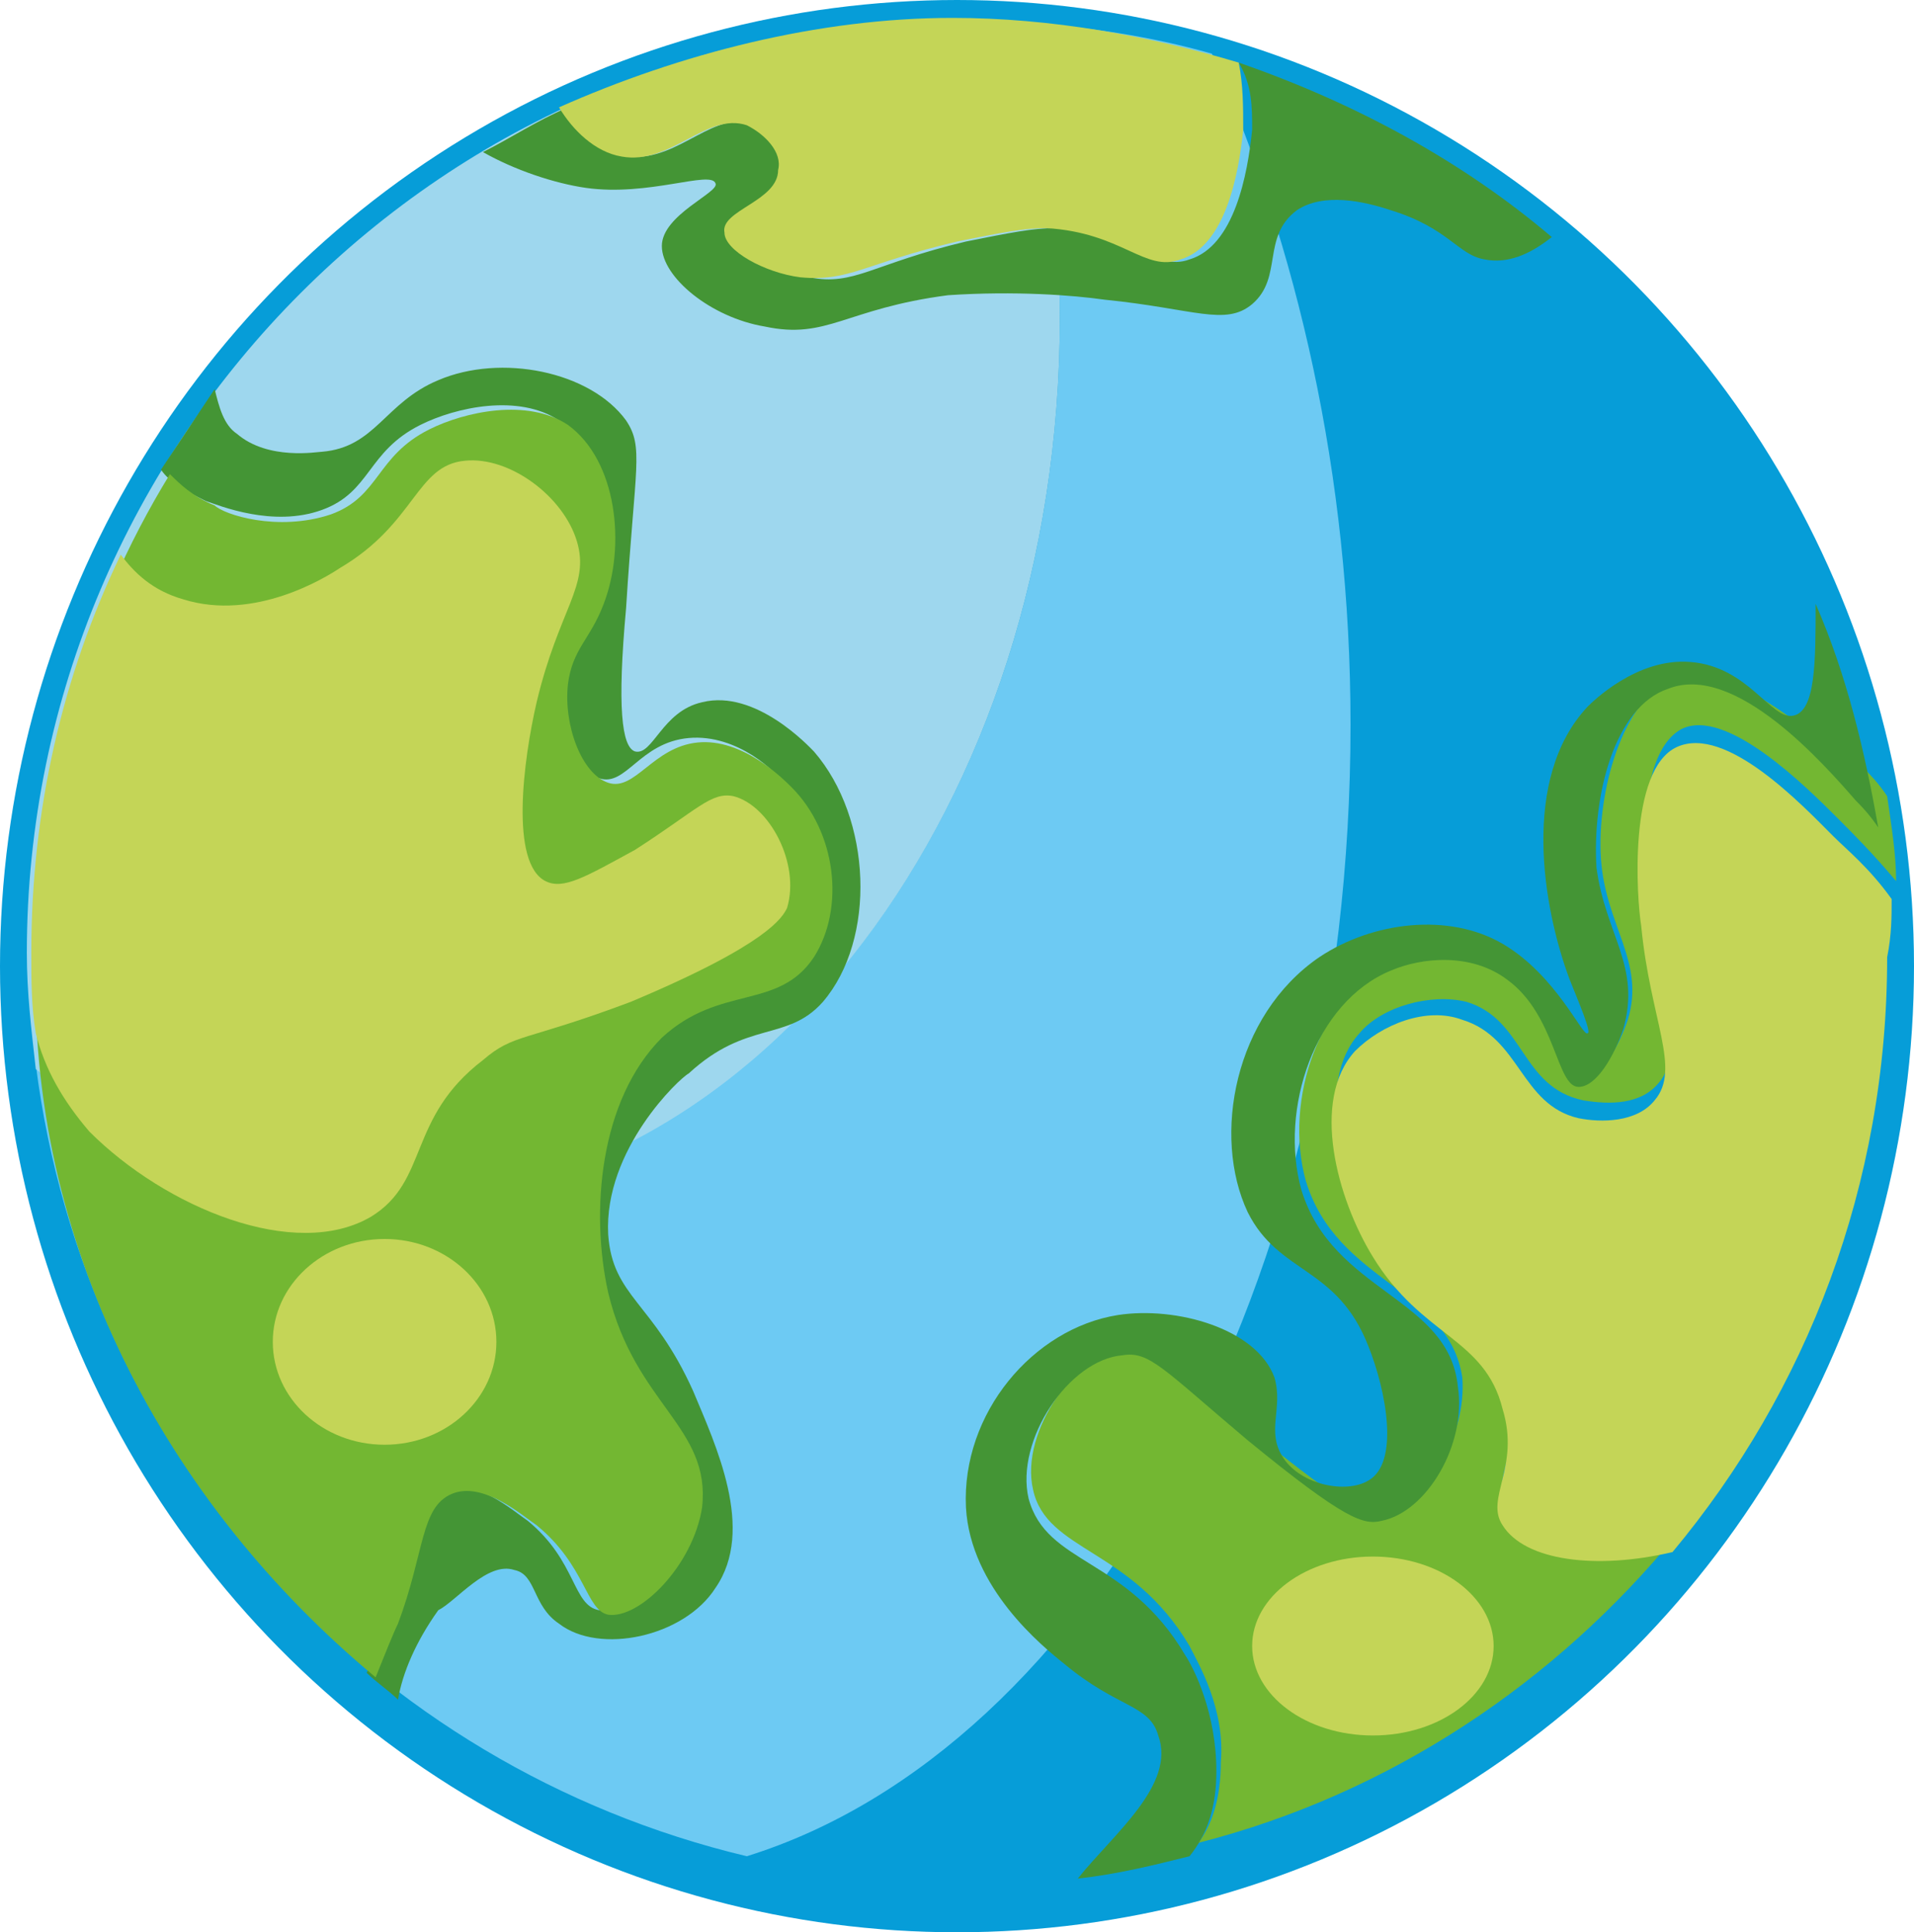 <?xml version="1.0" encoding="utf-8"?>
<!-- Generator: Adobe Illustrator 26.0.0, SVG Export Plug-In . SVG Version: 6.00 Build 0)  -->
<svg version="1.1" id="Capa_1" xmlns="http://www.w3.org/2000/svg" xmlns:xlink="http://www.w3.org/1999/xlink" x="0px" y="0px"
	 viewBox="0 0 42.8 43.2" style="enable-background:new 0 0 42.8 43.2;" xml:space="preserve">
<style type="text/css">
	.st0{fill:#069DD8;}
	.st1{fill:#6DCAF3;}
	.st2{fill:#9ED7EE;}
	.st3{fill:#73B732;}
	.st4{fill:#C4D557;}
	.st5{fill:#449535;}
</style>
<g>
	<ellipse class="st0" cx="21.4" cy="21.6" rx="21.4" ry="21.6"/>
	<g>
		<path class="st1" d="M30.2,16.2c0-5.6-1.2-10.7-3.1-15c-1.4-0.4-2.8-0.6-4.3-0.7c0.6,2.1,0.9,4.3,0.9,6.6c0,10.9-6.7,19.7-15,19.7
			c-2.9,0-5.6-1.1-7.9-3c1.1,8.7,7.5,15.7,15.9,17.7C24.4,39.1,30.2,28.7,30.2,16.2z"/>
	</g>
	<g>
		<path class="st2" d="M23.7,7.1c0-2.3-0.3-4.5-0.9-6.6c-0.5,0-0.9,0-1.4,0C10,0.4,0.6,9.8,0.6,21.3c0,0.9,0.1,1.7,0.2,2.6
			c2.3,1.9,5,3,7.9,3C17,26.8,23.7,18,23.7,7.1z"/>
	</g>
	<path class="st3" d="M37.4,15.2c-1.1,0.4-1.7,2.5-1.6,4c0.1,1.5,1,2.3,0.6,3.6c-0.2,0.6-0.6,1.3-1,1.3c-0.6,0-0.5-1.6-1.6-2.4
		c-0.8-0.5-1.9-0.5-2.6-0.2c-1.7,0.7-2.5,3.1-2,4.9c0.7,2.3,3.2,2.4,3.5,4.4c0.1,1.3-0.8,2.8-1.7,3c-0.4,0.1-0.8,0-3-1.8
		c-1.9-1.5-2.2-1.9-2.8-1.9c-1.1,0.1-2.4,1.9-2.1,3.2c0.3,1.4,2.2,1.3,3.5,3.5c0.2,0.4,0.8,1.4,0.7,2.6c0,0.8-0.2,1.4-0.5,1.8
		c4.3-1.1,8-3.6,10.7-6.9c-1.7,0.4-3.3,0.2-3.8-0.6c-0.4-0.7,0.4-1.3,0-2.6c-0.4-1.6-1.8-1.6-2.9-3.4c-0.8-1.3-1.4-3.5-0.4-4.6
		c0.5-0.6,1.6-0.9,2.4-0.7c1.3,0.4,1.2,1.9,2.6,2.2c0.6,0.1,1.3,0.1,1.7-0.4c0.6-0.7-0.2-1.8-0.3-3.9c0-0.6-0.3-3.4,0.8-4
		c1-0.5,2.8,1.3,3.5,2c0.3,0.3,0.8,0.8,1.3,1.4c0-0.6-0.1-1.2-0.2-1.9c-0.2-0.3-0.4-0.5-0.5-0.6C40.9,16.9,38.8,14.6,37.4,15.2z"/>
	<path class="st4" d="M42.3,20.1c-0.5-0.7-1-1.1-1.3-1.4c-0.7-0.7-2.4-2.5-3.5-2c-1.1,0.5-0.9,3.4-0.8,4c0.2,2.1,0.9,3.2,0.3,3.9
		c-0.4,0.5-1.2,0.5-1.7,0.4c-1.3-0.3-1.3-1.8-2.6-2.2c-0.8-0.3-1.8,0.1-2.4,0.7c-1,1.1-0.4,3.3,0.4,4.6c1.1,1.8,2.5,1.8,2.9,3.4
		c0.4,1.3-0.4,2,0,2.6c0.5,0.8,2.1,1,3.8,0.6c3-3.6,4.8-8.2,4.8-13.3C42.3,20.9,42.3,20.5,42.3,20.1z"/>
	<path class="st5" d="M16,4.1c0.1,0.2-1.2,0.7-1.2,1.4c0,0.7,1.1,1.6,2.3,1.8c1.4,0.3,1.8-0.4,4.1-0.7c1.5-0.1,2.8,0,3.5,0.1
		c2,0.2,2.7,0.6,3.3,0.1c0.7-0.6,0.2-1.5,1-2.1c0.6-0.4,1.5-0.2,2.1,0c1.3,0.4,1.5,1,2.1,1.1c0.5,0.1,1-0.1,1.5-0.5
		c-2-1.7-4.4-3-7-3.9C28,1.9,28,2.4,28,2.9c-0.1,1-0.4,2.6-1.4,2.9c-0.8,0.3-1.4-0.7-3-0.7c-0.5,0-1,0.1-2,0.3
		c-2.1,0.5-2.5,1-3.5,0.8c-0.8-0.1-1.7-0.5-1.7-1c0-0.5,1.2-0.7,1.2-1.4c0-0.4-0.3-0.8-0.7-1c-0.9-0.4-1.7,0.8-2.8,0.7
		c-0.6-0.1-1.2-0.6-1.4-1.1c-0.7,0.3-1.3,0.7-1.9,1c0.7,0.4,1.6,0.7,2.3,0.8C14.5,4.4,15.9,3.8,16,4.1z"/>
	<path class="st5" d="M11.5,35.1c0.5,0.1,0.4,0.8,1,1.2c0.9,0.7,2.8,0.3,3.5-0.8c0.9-1.3,0-3.2-0.5-4.4c-0.9-2-1.8-2.1-1.9-3.5
		c-0.1-1.9,1.6-3.5,1.8-3.6c1.3-1.2,2.2-0.7,3-1.6c1.2-1.4,1.1-4.1-0.2-5.6c-0.1-0.1-1.3-1.4-2.5-1.1c-0.9,0.2-1.1,1.2-1.5,1.1
		c-0.3-0.1-0.4-1-0.2-3.2c0.2-3.2,0.4-3.6,0-4.2c-0.8-1.1-2.8-1.5-4.2-0.9c-1.2,0.5-1.4,1.5-2.6,1.6c-0.1,0-1.2,0.2-1.9-0.4
		c-0.3-0.2-0.4-0.6-0.5-1C4.4,9.3,4,9.9,3.6,10.5c0.2,0.3,0.6,0.5,1,0.7c0.3,0.1,1.5,0.6,2.6,0.2c1.1-0.4,1-1.3,2.2-1.9
		c0.8-0.4,2.2-0.7,3.1-0.1c1.2,0.8,1.3,2.8,0.8,4c-0.3,0.8-0.7,1-0.8,1.8c-0.1,0.9,0.3,2.1,0.9,2.2c0.6,0.2,0.9-0.8,2-0.9
		c1.1-0.1,2,0.8,2.1,1c1,1,1.1,2.7,0.5,3.8c-0.8,1.2-2.1,0.6-3.4,1.8c-1.4,1.3-1.7,3.9-1.2,5.7c0.6,2.5,2.4,3,2.1,4.8
		c-0.2,1.3-1.3,2.5-2.1,2.4c-0.6-0.1-0.5-1.1-1.6-2c-0.3-0.2-1.2-1-1.9-0.7c-0.7,0.3-0.7,1.3-1.2,2.9c-0.1,0.3-0.3,0.7-0.5,1.2
		c0.2,0.2,0.5,0.4,0.7,0.6c0.1-0.6,0.4-1.3,0.9-2C10.2,35.8,10.9,34.9,11.5,35.1z"/>
	<path class="st3" d="M8.4,37.5c0.2-0.5,0.4-1,0.5-1.2c0.6-1.6,0.5-2.6,1.2-2.9c0.7-0.3,1.6,0.5,1.9,0.7c1.1,0.9,1.1,1.9,1.6,2
		c0.7,0.1,1.9-1.1,2.1-2.4c0.2-1.8-1.5-2.3-2.1-4.8c-0.4-1.8-0.2-4.3,1.2-5.7c1.3-1.2,2.6-0.6,3.4-1.8c0.7-1.1,0.5-2.8-0.5-3.8
		c-0.2-0.2-1.1-1.1-2.1-1c-1,0.1-1.4,1.1-2,0.9c-0.6-0.2-1-1.3-0.9-2.2c0.1-0.8,0.5-1,0.8-1.8c0.5-1.3,0.3-3.2-0.8-4
		c-0.9-0.6-2.3-0.3-3.1,0.1c-1.2,0.6-1.1,1.5-2.2,1.9c-1.2,0.4-2.4,0-2.6-0.2c-0.5-0.2-0.8-0.5-1-0.7c-1.9,3.1-3,6.8-3,10.8
		C0.6,27.8,3.7,33.6,8.4,37.5z"/>
	<path class="st4" d="M12.5,2.4c0.3,0.5,0.8,1,1.4,1.1c1.1,0.2,1.9-1,2.8-0.7c0.4,0.2,0.8,0.6,0.7,1c0,0.7-1.3,0.9-1.2,1.4
		c0,0.4,0.9,0.9,1.7,1c1.1,0.1,1.4-0.3,3.5-0.8c1-0.2,1.5-0.3,2-0.3c1.7,0.1,2.2,1,3,0.7c1-0.3,1.3-1.9,1.4-2.9c0-0.5,0-1-0.1-1.5
		c-2-0.6-4.2-1-6.4-1C18.3,0.4,15.2,1.2,12.5,2.4z"/>
	<g>
		<g>
			<path class="st4" d="M8.3,27.2c1.3-0.8,0.8-2.2,2.5-3.5c0.7-0.6,0.9-0.4,3.3-1.3c3.1-1.3,3.4-1.9,3.5-2.1c0.3-1-0.4-2.3-1.2-2.5
				c-0.5-0.1-0.8,0.3-2.2,1.2c-1.1,0.6-1.6,0.9-2,0.7c-0.8-0.4-0.5-2.7-0.2-4c0.5-2.1,1.2-2.6,0.9-3.6c-0.3-1-1.5-1.9-2.5-1.8
				c-1.1,0.1-1.1,1.4-2.8,2.4c-0.3,0.2-1.9,1.2-3.5,0.7c-0.7-0.2-1.1-0.6-1.4-1c-1.3,2.7-2,5.7-2,8.9c0,0.6,0,1.2,0.1,1.8
				C1,23.9,1.4,24.6,2,25.3C3.7,27,6.6,28.2,8.3,27.2z"/>
		</g>
	</g>
	<ellipse class="st4" cx="8.6" cy="30" rx="2.5" ry="2.3"/>
	<ellipse class="st4" cx="30.7" cy="36.8" rx="2.7" ry="2"/>
	<path class="st5" d="M27.2,39.6c0-1.3-0.5-2.3-0.7-2.6c-1.3-2.2-3.1-2-3.5-3.5c-0.3-1.3,0.9-3.1,2.1-3.2c0.6-0.1,0.9,0.3,2.8,1.9
		c2.2,1.8,2.6,1.9,3,1.8c1-0.2,1.9-1.7,1.7-3c-0.2-2-2.8-2.1-3.5-4.4c-0.5-1.8,0.3-4.2,2-4.9c0.7-0.3,1.8-0.4,2.6,0.2
		c1.1,0.8,1.1,2.4,1.6,2.4c0.4,0,0.8-0.7,1-1.3c0.4-1.4-0.4-2.1-0.6-3.6c-0.1-1.6,0.4-3.6,1.6-4c1.5-0.6,3.5,1.7,4.2,2.5
		c0.1,0.1,0.3,0.3,0.5,0.6c-0.3-1.7-0.7-3.4-1.4-5c0,1.3,0,2.4-0.5,2.5c-0.5,0.1-1-1.1-2.3-1.2c-1.2-0.1-2.2,0.9-2.3,1
		c-1.5,1.6-1,4.5-0.4,6.1c0.2,0.5,0.5,1.2,0.4,1.2c-0.1,0.1-0.7-1.3-1.9-2c-1.2-0.7-2.9-0.5-4.1,0.3c-1.9,1.3-2.4,4-1.6,5.7
		c0.7,1.4,2,1.2,2.7,3c0.4,1,0.7,2.6,0,3c-0.5,0.3-1.5,0.1-1.9-0.5c-0.4-0.6,0-1.1-0.2-1.8c-0.4-1.1-2.2-1.6-3.5-1.4
		c-1.9,0.3-3.5,2.2-3.4,4.3c0.1,1.8,1.7,3.1,2.2,3.5c1.2,1,1.9,0.9,2.1,1.6c0.4,1.1-1,2.2-1.8,3.2c0.9-0.1,1.7-0.3,2.5-0.5
		C27,41,27.2,40.4,27.2,39.6z"/>
</g>
</svg>
